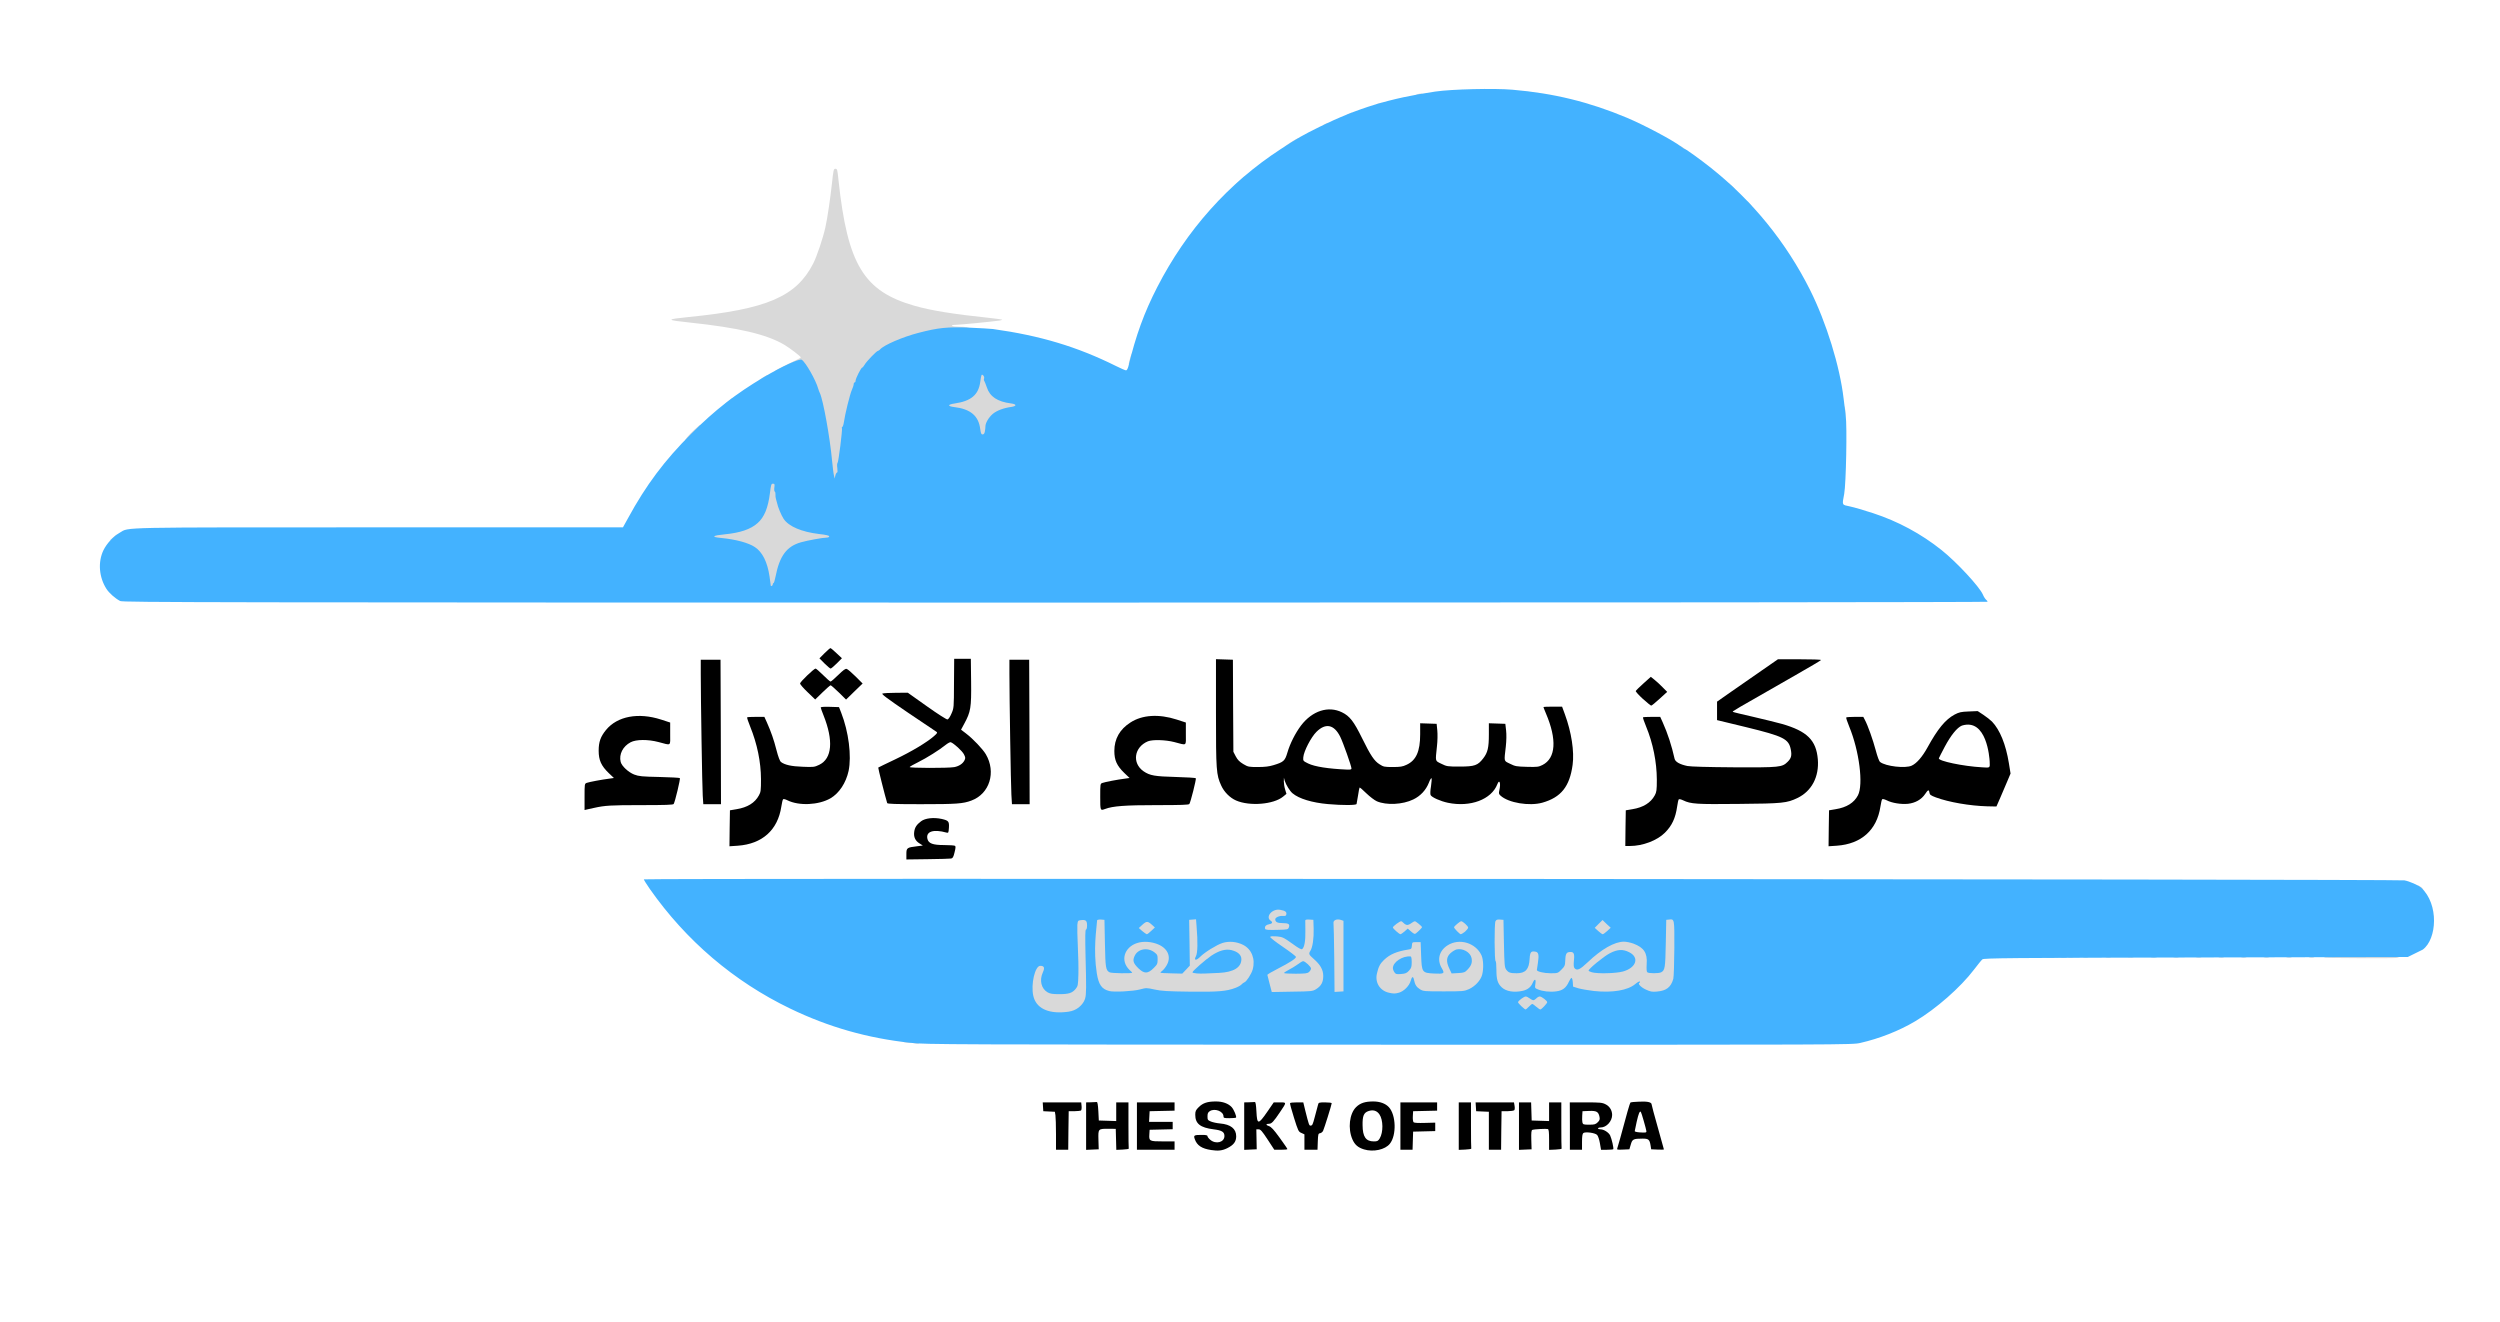 <?xml version="1.0" encoding="UTF-8" standalone="no"?>
<svg
   version="1.0"
   width="1246px"
   height="659px"
   viewBox="0 0 1246 659"
   preserveAspectRatio="xMidYMid meet"
   id="svg123"
   sodipodi:docname="ithra_logo.svg"
   inkscape:version="1.3.2 (091e20e, 2023-11-25, custom)"
   xmlns:inkscape="http://www.inkscape.org/namespaces/inkscape"
   xmlns:sodipodi="http://sodipodi.sourceforge.net/DTD/sodipodi-0.dtd"
   xmlns="http://www.w3.org/2000/svg"
   xmlns:svg="http://www.w3.org/2000/svg">
  <defs
     id="defs123" />
  <sodipodi:namedview
     id="namedview123"
     pagecolor="#ffffff"
     bordercolor="#000000"
     borderopacity="0.25"
     inkscape:showpageshadow="2"
     inkscape:pageopacity="0.0"
     inkscape:pagecheckerboard="0"
     inkscape:deskcolor="#d1d1d1"
     inkscape:zoom="0.35241839"
     inkscape:cx="1143.5272"
     inkscape:cy="472.44981"
     inkscape:window-width="1920"
     inkscape:window-height="1009"
     inkscape:window-x="-8"
     inkscape:window-y="-8"
     inkscape:window-maximized="1"
     inkscape:current-layer="svg123" />
  <g
     id="g123"
     transform="matrix(0.938,0,0,0.926,39.019,22.998)">
    <path
       d="m 443.9,536.65 c -1.8,-0.45 -1,-1.65 1.1,-1.65 1.65,0 2,0.15 2,1 0,1 -1,1.2 -3.1,0.65 z"
       id="path14"
       style="fill:#d9d9d9" />
    <path
       d="m 438.9,536.15 c -0.5,-0.1 -0.9,-0.55 -0.9,-0.95 0,-0.5 0.65,-0.7 2.25,-0.7 1.9,0 2.25,0.15 2.25,1 0,0.75 -0.3,1 -1.35,0.95 -0.8,-0.05 -1.8,-0.15 -2.25,-0.3 z"
       id="path15"
       style="fill:#d9d9d9" />
    <path
       d="m 516.75,521.5 c -3.45,-0.5 -7,-2.3 -8.75,-4.4 -2,-2.45 -2.65,-5.8 -2.4,-12.4 0.2,-4.5 0.45,-5.95 1.55,-8.3 l 1.3,-2.9 h 2.65 c 1.5,0 2.95,0.25 3.3,0.6 0.9,0.9 0.7,3.35 -0.45,6.2 -1.1,2.55 -1.1,2.6 -0.15,4.5 1.35,2.7 3.65,3.9 7.45,3.9 3.7,0 5.6,-0.75 7.25,-2.85 1.1,-1.35 1.25,-2.15 1.4,-5.95 0.1,-2.4 -0.05,-8.95 -0.35,-14.5 -0.3,-5.6 -0.4,-11.55 -0.25,-13.25 l 0.35,-3.05 2.85,-0.35 c 4.45,-0.5 5,-0.05 5,4.5 0,2.15 -0.2,3.75 -0.5,3.75 -0.6,0 -0.6,9.1 0,20.45 0.55,10.6 0,16.45 -1.7,19.05 -2,3 -4.95,4.45 -10.15,5 -4.85,0.55 -4.85,0.55 -8.4,0 z"
       id="path16"
       style="fill:#d9d9d9" />
    <path
       d="m 765.4,518.35 c -1.6,-1.45 -1.9,-2 -1.9,-3.75 0,-1.6 0.3,-2.25 1.3,-3.05 l 1.35,-1.05 h -2.95 c -3.9,0 -6.65,-0.8 -8.35,-2.4 -2.2,-2.1 -2.85,-4.2 -2.85,-9.4 0,-2.8 -0.2,-4.7 -0.5,-4.7 -0.8,0 -0.65,-23.6 0.15,-24.7 0.5,-0.7 1.25,-0.8 3.85,-0.7 l 3.25,0.15 0.25,12.75 c 0.25,11.75 0.35,12.85 1.25,14.1 1.95,2.65 6.15,2.35 8.15,-0.6 0.85,-1.3 1.1,-2.35 1.1,-5.1 0,-3.3 0.05,-3.45 1.4,-3.95 1.6,-0.65 5.6,-0.2 6.25,0.7 0.2,0.3 0.3,2.65 0.15,5.2 l -0.25,4.55 1.55,0.55 c 0.85,0.3 2.55,0.55 3.75,0.55 1.75,0 2.5,-0.3 4,-1.7 1.65,-1.5 1.85,-1.95 2.2,-5.25 0.2,-1.95 0.55,-3.75 0.7,-4.05 0.15,-0.25 1.6,-0.5 3.2,-0.5 3.85,0 4.25,0.5 3.95,5 -0.15,1.95 -0.1,3.65 0.1,3.75 0.2,0.15 2.15,-1.45 4.3,-3.5 4.75,-4.5 10.15,-8.3 13.95,-9.7 3.75,-1.4 9.25,-1.4 12.95,-0.05 5.6,2.1 6.95,4.15 7.3,11 0.25,4.5 0.3,4.75 1.45,4.9 1.9,0.3 3.5,-0.35 4.4,-1.75 0.8,-1.2 0.95,-3.05 1.15,-14.15 l 0.25,-12.75 3,-0.15 c 4.95,-0.25 4.65,-1.45 4.3,18.15 -0.3,16.95 -0.3,17 -1.55,19.2 -1.8,3.25 -3.8,4.2 -9.1,4.45 -4.65,0.25 -6.75,-0.3 -10,-2.5 -0.8,-0.55 -1.45,-0.7 -1.65,-0.4 -0.15,0.25 -1.8,0.95 -3.65,1.5 -6.5,2.05 -20.9,1.8 -28.25,-0.5 -3.05,-0.95 -3.1,-0.95 -4.15,0.05 -1.4,1.3 -4.05,1.9 -8.15,1.95 h -3.2 l 1.05,1.15 c 2.75,2.95 0.05,8.35 -4.2,8.35 -1.4,0 -2.3,-0.3 -2.95,-1 l -0.9,-1 -1.1,1 c -1.65,1.55 -4.15,1.3 -6.35,-0.65 z m 9.3,-8.15 c 0.75,-0.3 0.7,-0.45 -0.6,-1 -1.2,-0.5 -1.85,-0.5 -2.8,-0.05 l -1.2,0.6 1.3,0.55 c 0.75,0.35 1.6,0.5 1.85,0.4 0.3,-0.1 0.9,-0.35 1.45,-0.5 z m 44.55,-13.65 c 2.7,-0.75 3.8,-1.35 4.85,-2.65 0.75,-0.9 1.4,-1.9 1.4,-2.25 0,-0.85 -2.4,-2.55 -4.55,-3.25 -1.75,-0.5 -2.2,-0.4 -5.15,1.05 -4,1.95 -10.1,7.05 -9.2,7.65 1.25,0.75 9.1,0.4 12.65,-0.55 z"
       id="path17"
       style="fill:#d9d9d9" />
    <path
       d="m 694.8,510.95 c -4.7,-1.1 -7.2,-5.3 -6.65,-10.9 0.95,-9 6,-13.55 16.95,-15.3 1.7,-0.25 1.85,-0.4 2,-2.15 l 0.15,-1.85 h 3.75 3.75 l 0.25,7 c 0.3,8.9 0.75,9.75 4.85,9.75 2.45,0 2.7,-0.1 2.4,-0.85 -0.2,-0.5 -0.5,-2.5 -0.6,-4.5 -0.35,-4.8 0.85,-7.4 4.5,-9.75 2.3,-1.5 3,-1.65 6.85,-1.8 7,-0.3 11.65,2.05 14.05,7.15 1.1,2.35 1.3,9.85 0.4,13.5 -0.75,3 -3.75,6.3 -7.05,7.8 -2.55,1.15 -3.05,1.2 -14.9,1.2 -11.85,0 -12.3,-0.05 -14.1,-1.15 -1,-0.6 -1.9,-1.45 -2.05,-1.85 -0.2,-0.5 -0.8,-0.15 -2.2,1.25 -2.85,2.8 -7.15,3.65 -12.35,2.45 z m 10.85,-15 c 0.85,-0.9 1.35,-2 1.35,-2.95 0,-1.8 -0.1,-1.8 -3,-0.3 -2.75,1.4 -4.05,3.3 -3,4.55 0.95,1.15 2.9,0.6 4.65,-1.3 z m 30.7,-0.05 c 2.65,-2.45 2.95,-4.6 0.85,-6.5 -2.4,-2.15 -4.1,-2.05 -6.8,0.5 -1.7,1.55 -1.75,2.4 -0.3,5.4 1.1,2.25 1.2,2.3 3.05,2.05 1.1,-0.15 2.5,-0.8 3.2,-1.45 z"
       id="path18"
       style="fill:#d9d9d9" />
    <path
       d="M 546.25,510.05 C 540.2,508.45 539,504 539,483.2 c 0,-9.75 0.15,-13.25 0.65,-13.9 0.5,-0.7 1.25,-0.8 3.85,-0.7 l 3.25,0.15 0.25,12.75 c 0.25,13.2 0.45,14.4 2.5,15.5 0.85,0.45 6,0.75 6,0.3 0,-0.1 -0.35,-1 -0.75,-1.95 -0.85,-2.05 -1,-7.15 -0.25,-7.6 0.3,-0.15 0.5,-0.75 0.5,-1.25 0,-1.55 3.2,-4.3 6,-5.25 3.85,-1.3 10.8,-0.9 14.55,0.85 3.95,1.8 5.15,3.65 5.4,8.25 0.15,3 0,3.95 -0.9,5.4 l -1,1.75 h 3.15 c 3.1,0 3.25,-0.05 5.05,-2.1 l 1.9,-2.05 -0.2,-12.3 -0.2,-12.3 3.4,-0.15 c 2.45,-0.1 3.35,0 3.35,0.5 0.15,4 1,17.05 1.15,17.25 0.15,0.1 1.8,-0.8 3.7,-2.05 4.95,-3.2 7.7,-3.95 13.05,-3.7 5.9,0.3 8.95,1.8 11.1,5.55 1.3,2.3 1.5,3.05 1.5,6.6 0,2.2 -0.25,4.8 -0.5,5.75 -0.65,2.35 -3.25,6.45 -4.35,6.85 -0.5,0.2 -1.25,0.75 -1.65,1.25 -1.05,1.25 -5.15,2.7 -9.5,3.4 -5.65,0.9 -35.2,0.4 -39.25,-0.65 -2.7,-0.75 -3.25,-0.75 -5.5,-0.05 -2.8,0.85 -16.5,1.45 -19,0.75 z m 65.5,-14.1 c 2.15,-0.9 3.2,-1.65 3.95,-2.9 l 1,-1.7 -1.6,-1.4 c -2.1,-1.9 -4.55,-2.3 -7.4,-1.2 -2.3,0.9 -9.1,5.7 -10.95,7.75 l -1,1.1 6.5,-0.2 c 5.4,-0.2 7,-0.45 9.5,-1.45 z m -41.3,-1.7 c 0.85,-1 1.55,-2.2 1.55,-2.75 0,-0.95 -2.4,-3.05 -4.15,-3.65 -1.7,-0.65 -5.35,2.1 -5.35,4 0,0.4 1,1.7 2.25,2.95 2.55,2.55 3,2.5 5.7,-0.55 z"
       id="path19"
       style="fill:#d9d9d9" />
    <path
       d="m 631.3,505.4 c -0.8,-2.85 -1.3,-5.7 -1.2,-6.35 0.1,-0.9 1.35,-1.75 5.7,-3.95 3,-1.6 6.15,-3.3 6.95,-3.9 l 1.4,-1.05 -6.35,-4.4 -6.4,-4.4 0.2,-1.9 c 0.15,-1.7 0.05,-1.9 -1.1,-2.05 -1.15,-0.15 -1.25,-0.4 -1.4,-2.75 -0.15,-2.2 0,-2.65 0.85,-3.15 0.8,-0.4 1.05,-1.05 1.05,-2.75 0,-3.05 0.35,-3.65 2.65,-4.85 1.65,-0.85 2.6,-0.95 4.95,-0.7 4.5,0.45 5,0.85 4.8,3.95 l -0.15,2.6 -2.5,0.3 -2.5,0.3 2.6,0.05 c 3.8,0.15 4.15,0.35 4.15,2.95 0,3.95 -0.35,4.2 -5.65,3.95 -4.55,-0.25 -4.55,-0.25 -1.15,0.25 2.95,0.4 3.9,0.8 7.2,3.2 2.65,1.9 3.95,2.6 4.35,2.2 0.3,-0.3 0.5,-3.2 0.55,-6.85 0,-3.5 0.1,-6.65 0.1,-7 0.1,-0.45 1.05,-0.6 3.75,-0.5 l 3.6,0.15 0.15,6.6 c 0.1,4.45 -0.1,7.65 -0.6,9.75 l -0.7,3.15 2.4,2.5 c 3.45,3.7 4,5 4,9.85 0,4.85 -0.8,6.55 -3.8,8.45 -1.9,1.15 -2.3,1.2 -14.25,1.35 l -12.3,0.2 z m 21,-8.5 c 0.15,-0.25 -0.1,-0.9 -0.55,-1.4 -0.85,-0.95 -0.9,-0.95 -2.6,0.35 -1.45,1.15 -1.6,1.4 -0.9,1.65 1.15,0.4 3.7,0 4.05,-0.6 z"
       id="path20"
       style="fill:#d9d9d9" />
    <path
       d="m 665.8,492.65 c -0.1,-9.85 -0.35,-19 -0.55,-20.35 -0.45,-3.1 0.3,-3.8 4.25,-3.8 4.85,0 4.55,-1.6 4.4,21.5 l -0.15,20.25 -3.85,0.15 -3.9,0.15 z"
       id="path21"
       style="fill:#d9d9d9" />
    <path
       d="m 1034,489.95 c 0,-0.85 0.4,-0.95 3.25,-0.95 2.55,0 3.25,0.15 3.25,0.75 0,0.4 -0.3,0.75 -0.6,0.8 -0.35,0 -1.85,0.1 -3.25,0.15 -2.3,0.15 -2.65,0.05 -2.65,-0.75 z"
       id="path22"
       style="fill:#d9d9d9" />
    <path
       d="m 1041.9,490.6 c -1.7,-0.35 -1,-1.6 0.85,-1.6 1.15,0 1.75,0.25 1.75,0.7 0,0.75 -1.25,1.2 -2.6,0.9 z"
       id="path23"
       style="fill:#d9d9d9" />
    <path
       d="m 1045.85,490.6 c -0.45,-0.1 -0.85,-0.5 -0.85,-0.9 0,-0.55 0.85,-0.7 3.75,-0.7 3,0 3.75,0.15 3.75,0.75 0,0.4 -0.3,0.75 -0.6,0.8 -2.45,0.15 -5.35,0.15 -6.05,0.05 z"
       id="path24"
       style="fill:#d9d9d9" />
    <path
       d="m 1053.9,490.6 c -1.7,-0.35 -1,-1.6 0.85,-1.6 1.15,0 1.75,0.25 1.75,0.7 0,0.75 -1.25,1.2 -2.6,0.9 z"
       id="path25"
       style="fill:#d9d9d9" />
    <path
       d="m 1057.9,490.6 c -1.7,-0.35 -1,-1.6 0.85,-1.6 1.15,0 1.75,0.25 1.75,0.7 0,0.75 -1.25,1.2 -2.6,0.9 z"
       id="path26"
       style="fill:#d9d9d9" />
    <path
       d="m 1065.9,490.6 c -1.7,-0.35 -1,-1.6 0.85,-1.6 1.15,0 1.75,0.25 1.75,0.7 0,0.75 -1.25,1.2 -2.6,0.9 z"
       id="path27"
       style="fill:#d9d9d9" />
    <path
       d="m 1077.9,490.6 c -1.7,-0.35 -1,-1.6 0.85,-1.6 1.15,0 1.75,0.25 1.75,0.7 0,0.75 -1.25,1.2 -2.6,0.9 z"
       id="path28"
       style="fill:#d9d9d9" />
    <path
       d="m 1089.9,490.6 c -1.7,-0.35 -1,-1.6 0.85,-1.6 1.15,0 1.75,0.25 1.75,0.7 0,0.75 -1.25,1.2 -2.6,0.9 z"
       id="path29"
       style="fill:#d9d9d9" />
    <path
       d="m 1101.9,490.6 c -1.7,-0.35 -1,-1.6 0.85,-1.6 1.15,0 1.75,0.25 1.75,0.7 0,0.75 -1.25,1.2 -2.6,0.9 z"
       id="path30"
       style="fill:#d9d9d9" />
    <path
       d="m 1113.9,490.6 c -1.7,-0.35 -1,-1.6 0.85,-1.6 1.15,0 1.75,0.25 1.75,0.7 0,0.75 -1.25,1.2 -2.6,0.9 z"
       id="path31"
       style="fill:#d9d9d9" />
    <path
       d="m 1125.9,490.6 c -1.7,-0.35 -1,-1.6 0.85,-1.6 1.15,0 1.75,0.25 1.75,0.7 0,0.75 -1.25,1.2 -2.6,0.9 z"
       id="path32"
       style="fill:#d9d9d9" />
    <path
       d="m 1137.9,490.6 c -1.7,-0.35 -1,-1.6 0.85,-1.6 1.15,0 1.75,0.25 1.75,0.7 0,0.75 -1.25,1.2 -2.6,0.9 z"
       id="path33"
       style="fill:#d9d9d9" />
    <path
       d="m 1149.9,490.6 c -1.7,-0.35 -1,-1.6 0.85,-1.6 1.15,0 1.75,0.25 1.75,0.7 0,0.75 -1.25,1.2 -2.6,0.9 z"
       id="path34"
       style="fill:#d9d9d9" />
    <path
       d="m 1161.9,490.6 c -1.7,-0.35 -1,-1.6 0.85,-1.6 1.15,0 1.75,0.25 1.75,0.7 0,0.75 -1.25,1.2 -2.6,0.9 z"
       id="path35"
       style="fill:#d9d9d9" />
    <path
       d="m 1173.9,490.6 c -1.7,-0.35 -1,-1.6 0.85,-1.6 1.15,0 1.75,0.25 1.75,0.7 0,0.75 -1.25,1.2 -2.6,0.9 z"
       id="path36"
       style="fill:#d9d9d9" />
    <path
       d="m 1185.9,490.6 c -1.7,-0.35 -1,-1.6 0.85,-1.6 1.15,0 1.75,0.25 1.75,0.7 0,0.75 -1.25,1.2 -2.6,0.9 z"
       id="path37"
       style="fill:#d9d9d9" />
    <path
       d="m 1193.85,490.6 c -0.45,-0.1 -0.85,-0.5 -0.85,-0.9 0,-0.6 3.05,-0.7 20.25,-0.7 17.15,0 20.25,0.1 20.25,0.7 0,0.4 -0.7,0.85 -1.5,1.05 -1.45,0.3 -36.35,0.15 -38.15,-0.15 z"
       id="path38"
       style="fill:#d9d9d9" />
    <path
       d="m 563.9,477.8 c -2.6,-2.3 -2.6,-4.05 0.1,-6.5 2.1,-1.9 4.1,-2.3 6.1,-1.25 3.95,2.1 4.5,4.75 1.55,7.65 -2.55,2.45 -5.05,2.5 -7.75,0.1 z"
       id="path39"
       style="fill:#d9d9d9" />
    <path
       d="m 698.85,477.95 c -1.6,-1.3 -1.85,-1.8 -1.85,-3.6 0,-1.85 0.25,-2.25 1.95,-3.45 2.2,-1.6 5.5,-1.9 6.55,-0.65 0.55,0.65 0.75,0.65 1.65,0 3.1,-2.15 8.35,0.4 8.35,4 0,3.7 -5.5,6.75 -8.05,4.45 -0.8,-0.75 -1,-0.75 -2.05,0 -1.85,1.3 -4.4,1 -6.55,-0.75 z"
       id="path40"
       style="fill:#d9d9d9" />
    <path
       d="m 731.1,477.85 c -1.25,-1.3 -1.6,-2.1 -1.6,-3.6 0,-1.7 0.3,-2.2 1.7,-3.35 2.3,-1.85 4.85,-1.85 7.15,-0.1 1.45,1.1 1.65,1.5 1.65,3.6 0,2.1 -0.2,2.5 -1.7,3.75 -2.55,1.95 -5.1,1.85 -7.2,-0.3 z"
       id="path41"
       style="fill:#d9d9d9" />
    <path
       d="m 806.25,477.95 c -2.5,-2.2 -2.45,-4.55 0.15,-7.1 2.55,-2.5 4.4,-2.5 7.1,-0.05 1.65,1.5 2,2.15 2,3.7 0,2.6 -2.65,5 -5.5,5 -1.5,0 -2.4,-0.4 -3.75,-1.55 z"
       id="path42"
       style="fill:#d9d9d9" />
    <path
       d="m 1243.35,454.65 c -0.2,-0.15 -0.35,-0.95 -0.35,-1.7 v -1.4 l 1.5,0.85 c 1.8,1.05 2,2.6 0.35,2.6 -0.65,0 -1.35,-0.15 -1.5,-0.35 z"
       id="path43"
       style="fill:#d9d9d9" />
    <path
       d="m 366.45,291.9 c 0,-0.1 -0.3,-2.3 -0.65,-4.9 -1.1,-7.75 -3.75,-13.15 -7.75,-15.85 -3.45,-2.35 -10.1,-4.15 -18,-4.95 l -3.55,-0.35 v -1.9 c 0,-2.2 0,-2.15 5.5,-2.7 8.2,-0.8 13.85,-2.75 17.45,-6.05 3.55,-3.15 5.55,-8.15 6.55,-16.1 l 0.6,-5.1 h 2.45 2.45 v 1.9 c 0.05,5.25 2.35,13.35 4.8,17.05 2.75,4.1 9.5,7 18.9,8.15 l 5.3,0.6 v 2.15 c 0,1.9 -0.15,2.15 -1.15,2.15 -2.05,0 -10.5,1.55 -13.9,2.55 -7.6,2.2 -11.35,7.35 -13.5,18.6 -0.35,1.85 -0.8,3.35 -1.05,3.35 -0.2,0 -0.4,0.35 -0.4,0.75 0,0.55 -0.55,0.75 -2,0.75 -1.1,0 -2,-0.05 -2.05,-0.1 z"
       id="path72"
       style="fill:#d9d9d9" />
    <path
       d="m 18.75,264.2 c 1.9,-1.7 2,-1.7 2.15,-0.7 0.3,1.9 -0.25,2.5 -2.25,2.5 l -1.9,-0.05 z"
       id="path73"
       style="fill:#d9d9d9" />
    <path
       d="m 399.8,231.9 c -0.15,-1.2 -0.5,-4.6 -0.8,-7.65 -1.1,-11.95 -4.75,-32.25 -6.45,-36 -0.3,-0.55 -0.65,-1.55 -0.85,-2.25 -0.15,-0.7 -0.85,-2.45 -1.5,-3.9 -0.65,-1.45 -1.2,-2.75 -1.2,-2.85 0,-0.4 -4.05,-6.95 -4.85,-7.85 -0.7,-0.75 -1,-0.7 -4.3,0.9 -1.95,0.95 -4.2,1.7 -4.95,1.7 -0.9,0 -1.4,0.25 -1.4,0.75 0,0.5 -0.55,0.75 -1.75,0.75 -0.95,0 -1.75,-0.2 -1.75,-0.5 0,-0.25 3.15,-2 7,-3.85 3.85,-1.85 7,-3.45 6.95,-3.6 -0.05,-0.55 -6,-5.15 -8.85,-6.85 -9.5,-5.65 -24.35,-9.15 -50.35,-11.95 -12.65,-1.35 -12.7,-1.7 -0.5,-2.95 41.7,-4.2 57.25,-11 66.25,-28.8 1.95,-3.9 5.15,-13.5 6.45,-19.4 1.05,-4.7 2.65,-15.65 3.55,-24.1 0.7,-6.8 0.9,-7.5 1.75,-7.5 1,0 1.1,0.25 1.7,6.25 4.8,45.3 13.4,59.7 40.4,67.5 8.75,2.55 20.75,4.5 39.6,6.5 3.7,0.4 6.8,0.85 6.95,0.95 0.1,0.15 -0.55,0.35 -1.45,0.5 -3.65,0.55 -21.3,2.3 -23.35,2.3 -1.3,0 -2.05,0.2 -1.85,0.5 0.15,0.3 1.8,0.5 3.65,0.5 4.05,0 5.6,0.4 5.6,1.3 0,0.6 -1.15,0.7 -6.1,0.65 -6.5,-0.05 -10.85,0.6 -19.6,2.9 -8.2,2.15 -18.4,6.6 -20.3,8.9 -0.35,0.4 -0.85,0.75 -1.1,0.75 -0.7,0 -6.3,5.9 -7.15,7.55 -0.45,0.8 -1,1.45 -1.2,1.45 -0.6,0 -3.55,5.9 -3.55,7.1 0,0.5 -0.2,0.9 -0.5,0.9 -0.25,0 -0.5,0.4 -0.5,0.95 0,0.5 -0.45,1.9 -0.95,3.1 -1.05,2.35 -2.95,9.95 -4.25,16.95 -0.95,5.2 -3.3,23.5 -3.3,25.8 0,0.95 -0.2,1.7 -0.45,1.7 -0.25,0 -0.55,0.7 -0.7,1.5 -0.3,1.3 -0.55,1.5 -2.05,1.5 -1.6,0 -1.7,-0.1 -2,-2.1 z"
       id="path74"
       style="fill:#d9d9d9" />
    <path
       d="m 323.45,210.55 c 0.6,-0.8 2.35,-2.65 3.9,-4.1 l 2.9,-2.6 0.15,1.4 c 0.25,1.95 -4.4,6.75 -6.55,6.75 h -1.4 z"
       id="path75"
       style="fill:#d9d9d9" />
    <path
       d="m 477.75,207.65 c -0.85,-7.15 -5.15,-10.85 -13.9,-11.9 l -2.9,-0.35 0.15,-2.1 0.15,-2.05 2.75,-0.4 c 8.9,-1.3 12.8,-4.6 13.75,-11.6 0.55,-4 0.65,-4.25 2.3,-4.25 1.75,0 2.95,1 2.95,2.45 0,0.55 0.5,2.5 1.05,4.3 1.8,5.45 5.6,8.05 13,9.05 l 2.45,0.35 v 2.1 2.1 l -2.35,0.35 c -4,0.55 -7.6,1.95 -9.7,3.7 -2.2,1.9 -3.95,4.9 -3.95,6.75 0,0.7 -0.15,1.95 -0.3,2.8 -0.3,1.45 -0.45,1.55 -2.7,1.55 h -2.4 z"
       id="path76"
       style="fill:#d9d9d9" />
    <path
       d="m 937,196.25 c 0,-2 0.2,-2.75 0.7,-2.75 0.8,0 1.3,1.5 1.3,3.9 0,1.25 -0.2,1.6 -1,1.6 -0.9,0 -1,-0.35 -1,-2.75 z"
       id="path77"
       style="fill:#d9d9d9" />
    <path
       d="m 345.75,190.7 c 1.9,-1.7 2,-1.7 2.15,-0.7 0.3,1.9 -0.25,2.5 -2.25,2.5 l -1.9,-0.05 z"
       id="path78"
       style="fill:#d9d9d9" />
    <path
       d="m 361.5,180.15 c 0,-0.4 4.1,-3.15 4.7,-3.15 0.15,0 0.3,0.55 0.3,1.25 0,0.8 -0.3,1.25 -0.75,1.25 -0.4,0 -0.75,0.25 -0.75,0.5 0,0.3 -0.8,0.5 -1.75,0.5 -0.95,0 -1.75,-0.15 -1.75,-0.35 z"
       id="path79"
       style="fill:#d9d9d9" />
    <path
       d="m 558.85,168 c 1.25,-4.8 2.85,-3.55 1.85,1.45 -0.25,1.2 -0.6,1.55 -1.45,1.55 h -1.15 z"
       id="path80"
       style="fill:#d9d9d9" />
    <path
       d="m 886.5,85 c 0,-2.05 0.4,-1.95 2.45,0.65 0.6,0.75 0.55,0.85 -0.9,0.85 -1.4,0 -1.55,-0.15 -1.55,-1.5 z"
       id="path81"
       style="fill:#d9d9d9" />
    <path
       d="m 876.7,76.3 c -0.15,-0.4 -0.2,-1.2 -0.1,-1.8 0.15,-1.05 0.2,-1.05 1.8,0.4 0.85,0.8 1.6,1.6 1.6,1.75 0,0.7 -3.05,0.35 -3.3,-0.35 z"
       id="path82"
       style="fill:#d9d9d9" />
    <path
       d="m 617.25,72.15 2.5,-2.3 0.15,1.35 c 0.25,1.95 -1.15,3.3 -3.35,3.3 l -1.8,-0.05 z"
       id="path83"
       style="fill:#d9d9d9" />
    <path
       d="M 851.35,56.65 C 851.15,56.5 851,55.7 851,54.9 v -1.4 l 2,1.3 c 1.1,0.75 2,1.55 2,1.75 0,0.5 -3.15,0.6 -3.65,0.1 z"
       id="path84"
       style="fill:#d9d9d9" />
    <path
       d="m 641,54.15 c 0,-0.4 6.6,-4.65 7.2,-4.65 0.15,0 0.3,0.55 0.3,1.25 0,1.3 -1.25,2.25 -2.95,2.25 -0.6,0 -1.05,0.35 -1.05,0.75 0,0.5 -0.55,0.75 -1.75,0.75 -0.95,0 -1.75,-0.15 -1.75,-0.35 z"
       id="path85"
       style="fill:#d9d9d9" />
    <path
       d="m 661.1,42.9 c 0.15,-0.35 0.95,-0.9 1.8,-1.25 1.55,-0.65 1.6,-0.6 1.6,0.6 0,1.1 -0.2,1.25 -1.8,1.25 -1.15,0 -1.7,-0.2 -1.6,-0.6 z"
       id="path86"
       style="fill:#d9d9d9" />
    <path
       d="m 673.6,37.4 c 0.15,-0.35 0.95,-0.9 1.8,-1.25 1.55,-0.65 1.6,-0.6 1.6,0.6 0,1.1 -0.2,1.25 -1.8,1.25 -1.15,0 -1.7,-0.2 -1.6,-0.6 z"
       id="path87"
       style="fill:#d9d9d9" />
    <path
       d="m 689.5,31.8 c 0,-0.65 1.4,-1.3 2.9,-1.3 0.3,0 0.6,0.45 0.6,1 0,0.8 -0.35,1 -1.75,1 -1.15,0 -1.75,-0.25 -1.75,-0.7 z"
       id="path88"
       style="fill:#d9d9d9" />
    <path
       d="m 710.5,26.8 c 0,-0.35 0.5,-0.8 1.15,-1 2.05,-0.55 2.85,-0.35 2.85,0.7 0,0.85 -0.35,1 -2,1 -1.35,0 -2,-0.2 -2,-0.7 z"
       id="path89"
       style="fill:#d9d9d9" />
    <g
       fill="#43b2ff"
       id="g97">
      <path
         d="m 442.25,536.45 c -22.9,-2.5 -43.55,-8.45 -64,-18.45 -29.9,-14.6 -55.3,-36.55 -74.55,-64.35 -1.75,-2.55 -3.2,-4.9 -3.2,-5.2 0,-0.65 932.1,-0.1 935.5,0.55 2.65,0.5 7.3,2.55 8.9,3.95 9.488,8.91 8.366,27.623 0.85,33.3 l -4,2 -4,2 -112.55,0.25 c -99.05,0.2 -112.65,0.35 -113.45,1 -0.5,0.4 -2.5,2.9 -4.45,5.5 -7.15,9.55 -20.15,21.15 -31.3,27.85 -8.45,5.1 -18.95,9.3 -29.15,11.65 -4.4,1 -5.05,1 -250.25,0.95 -236.35,-0.05 -246.2,-0.1 -254.35,-1 z m 88,-18.15 c 2.4,-1.45 4.1,-3.5 4.75,-5.8 0.6,-2.1 0.65,-6.05 0.2,-22.6 -0.25,-10.7 -0.2,-14.4 0.25,-14.4 0.3,0 0.55,-0.9 0.55,-2.25 0,-2.55 -0.65,-3.15 -3.2,-2.85 -1.65,0.2 -1.7,0.3 -1.95,2.5 -0.1,1.3 0,6.45 0.25,11.5 0.25,5 0.4,11.9 0.3,15.25 -0.15,5.65 -0.25,6.25 -1.4,7.7 -1.85,2.3 -3.65,2.9 -8.75,2.9 -3.6,0 -4.85,-0.2 -6.25,-1 -3.35,-2 -4.4,-6.45 -2.5,-10.7 1.15,-2.5 0.75,-3.55 -1.35,-3.55 -2.8,0 -5.1,9.95 -3.7,16.2 1.45,6.45 7.55,9.6 16.95,8.7 2.55,-0.2 4.3,-0.7 5.85,-1.6 z m 240.5,-1.3 c 0.8,-0.8 1.6,-1.5 1.85,-1.5 0.2,0 1.15,0.7 2.05,1.5 0.95,0.85 1.95,1.5 2.2,1.5 0.6,0 3.65,-3.3 3.65,-3.9 0,-0.8 -2.95,-3.1 -3.95,-3.1 -0.5,0 -1.3,0.45 -1.8,1 -0.5,0.55 -1.25,1 -1.6,1 -0.4,0 -1.3,-0.45 -2,-1 -0.7,-0.55 -1.65,-1 -2.05,-1 -0.95,0 -4.1,2.35 -4.1,3.1 0,0.55 3.45,3.9 4.05,3.9 0.15,0 0.9,-0.65 1.7,-1.5 z m -69,-7.55 c 2.6,-0.75 5.5,-3.7 6.2,-6.35 0.7,-2.5 1.35,-2.7 1.8,-0.45 0.5,2.55 1.3,3.8 3.2,5 1.7,1.05 2.3,1.1 12.55,1.1 10.25,0 10.85,-0.05 13.4,-1.2 3.3,-1.5 6.3,-4.8 7.05,-7.8 0.85,-3.4 0.65,-8.2 -0.4,-10.5 -3.15,-6.7 -11.8,-9.25 -17.95,-5.3 -4.55,2.9 -5.8,7.85 -3.05,12.45 1.6,2.75 1.2,3 -4.15,2.75 -6.45,-0.35 -6.55,-0.55 -6.9,-9.9 l -0.25,-7 H 711 c -2.25,0 -2.25,0 -2.4,1.85 -0.15,1.75 -0.3,1.9 -2,2.15 -6.1,1 -9.7,2.55 -12.8,5.55 -2.1,2 -3,3.8 -3.8,7.45 -1.05,4.75 1.6,9.1 6.3,10.2 2.7,0.6 3.15,0.6 5.45,0 z m -137.6,-1.75 c 3.3,-0.9 3.5,-0.9 7.75,0.05 3.6,0.8 6.85,1 18.6,1.15 15,0.2 19.6,-0.2 24.25,-2 1.35,-0.5 2.85,-1.35 3.25,-1.8 0.4,-0.5 1.15,-1.05 1.65,-1.25 1.1,-0.4 3.7,-4.5 4.35,-6.85 1.55,-5.6 -0.5,-10.95 -5.1,-13.3 -3.45,-1.75 -7.5,-2.1 -10.95,-1 -3.15,1.05 -9.55,5.05 -11.9,7.5 -2.1,2.15 -3.45,1.95 -2.2,-0.35 0.9,-1.7 1.05,-7.55 0.35,-16 l -0.3,-3.9 -1.85,0.15 -1.8,0.15 0.2,12.35 0.15,12.3 -2,2.15 -2,2.15 -5.65,-0.15 c -3.15,-0.05 -5.8,-0.2 -5.9,-0.35 -0.15,-0.1 0.25,-0.55 0.85,-1 0.6,-0.4 1.7,-1.75 2.4,-3 2.5,-4.3 0.8,-8.8 -4.2,-11.1 -3.65,-1.65 -8.15,-2 -11.55,-0.85 -6.722,2.241 -9.189,9.508 -3.85,14.6 0.7,0.6 1.3,1.2 1.3,1.35 0,0.5 -11,0.35 -12,-0.2 -2.05,-1.1 -2.25,-2.3 -2.5,-15.5 l -0.25,-12.75 -1.7,-0.15 c -0.9,-0.1 -1.9,0.05 -2.2,0.35 -0.296,4.762 -2.18,15.538 -0.15,28.7 1,6.05 2.6,8.35 6.55,9.4 2.5,0.7 12.7,0.15 16.4,-0.85 z m 93.55,-0.15 c 2.7,-1.7 3.8,-3.7 3.8,-7.1 0,-3.3 -1.55,-6.1 -5.15,-9.25 -2.55,-2.25 -2.7,-2.65 -1.65,-4.35 1.15,-1.8 1.85,-6.75 1.7,-11.85 l -0.15,-4.75 -2.1,-0.15 c -1.5,-0.1 -2.15,0.05 -2.2,0.5 0,0.35 0,2.95 0.05,5.7 0.1,5.2 -0.5,8.7 -1.65,9.65 -0.5,0.4 -1.8,-0.3 -5.45,-3 -4.5,-3.25 -5.05,-3.5 -8.05,-3.8 -2.05,-0.15 -3.35,-0.1 -3.55,0.25 -0.2,0.3 2.65,2.55 6.7,5.35 3.85,2.65 7,5.1 7,5.45 0,0.9 -3.2,3 -9.75,6.4 -3,1.55 -5.5,3.05 -5.45,3.25 0.05,0.2 0.55,2.4 1.2,4.8 l 1.15,4.45 10.8,-0.2 c 10.4,-0.15 10.9,-0.2 12.75,-1.35 z m 14.55,-17.8 v -19 l -1.35,-0.45 c -2.15,-0.75 -4.2,0.15 -3.95,1.7 0.1,0.7 0.3,9.3 0.4,19.15 l 0.15,17.9 2.4,-0.15 2.35,-0.15 z m 95.25,18.7 c 2.6,-0.6 4.35,-2 5.3,-4.3 1.05,-2.45 1.85,-2.1 1.4,0.6 -0.3,2.2 -0.3,2.25 1.4,2.95 2.45,1.05 6.4,1.5 9.65,1.05 3.35,-0.4 5.3,-1.9 6.7,-5.05 0.55,-1.2 1.2,-2.2 1.5,-2.2 0.25,0 0.55,1.05 0.65,2.35 l 0.15,2.35 2.85,0.9 c 1.6,0.45 5.3,1.1 8.25,1.45 9.85,1.05 18,-0.35 22,-3.8 1.15,-0.95 2.2,-1.55 2.35,-1.3 0.2,0.25 0.1,0.55 -0.15,0.65 -1.15,0.4 0.6,2.35 3.3,3.65 2.45,1.15 3.35,1.35 5.9,1.1 5.05,-0.4 7.5,-2.35 8.75,-6.85 0.25,-0.95 0.5,-8.35 0.55,-16.45 0.05,-16.15 0.1,-15.8 -2.95,-15.45 l -1.35,0.15 -0.25,12.75 c -0.25,13.2 -0.45,14.4 -2.5,15.5 -1.25,0.65 -6.65,0.65 -7.35,-0.05 -0.35,-0.35 -0.45,-1.9 -0.3,-4.4 0.45,-6 -1.45,-8.9 -7.15,-11.05 -1.5,-0.55 -3.75,-1 -4.95,-1 -4.95,0 -11.95,4.05 -19.15,11 -4.25,4.1 -5.8,4.8 -7.1,3.25 -0.45,-0.55 -0.55,-1.75 -0.3,-4.15 0.4,-3.9 -0.1,-4.8 -2.5,-4.5 -1.6,0.15 -2.05,1.25 -2.15,5.1 -0.05,2.1 -0.3,2.65 -2,4.35 -1.9,1.95 -2,1.95 -5.75,1.95 -3.45,0 -7.3,-0.9 -7.3,-1.75 0,-0.15 0.25,-1.9 0.55,-3.8 0.65,-4.25 0.35,-5.75 -1.2,-6.05 -2.45,-0.5 -3,0.15 -3.2,3.85 -0.3,5.65 -2.15,7.75 -6.9,7.75 -3.4,0 -4.35,-0.35 -5.5,-1.9 -0.9,-1.25 -1,-2.35 -1.25,-14.1 l -0.25,-12.75 -1.85,-0.15 c -1.45,-0.1 -1.95,0.05 -2.4,0.9 -0.65,1.25 -0.6,21.5 0.1,21.5 0.2,0 0.4,2.1 0.4,4.7 0,5.2 0.65,7.3 2.85,9.4 2.35,2.2 6.55,2.9 11.15,1.85 z m -197.35,-32.3 1.9,-1.8 -1.2,-1.1 c -2.55,-2.4 -3.15,-2.45 -5.35,-0.45 l -2,1.85 1.85,1.65 c 1.05,0.9 2.15,1.65 2.4,1.7 0.3,0 1.4,-0.85 2.4,-1.85 z m 134.55,0.35 1.7,-1.55 1.8,1.6 c 1.6,1.35 1.9,1.5 2.65,0.9 1.3,-1.05 3.15,-2.95 3.15,-3.25 0,-0.45 -3.25,-3.15 -3.8,-3.2 -0.3,0 -1.15,0.45 -1.85,1 -0.7,0.55 -1.7,1 -2.25,1 -0.5,0 -1.35,-0.45 -1.85,-1 -0.5,-0.55 -1.1,-1 -1.35,-1 -0.8,0 -4.4,2.7 -4.4,3.35 0,0.6 3.4,3.65 4.1,3.65 0.2,0 1.15,-0.7 2.1,-1.5 z m 32.1,0.15 c 0.9,-0.8 1.7,-1.8 1.7,-2.25 0,-0.75 -2.85,-3.4 -3.7,-3.4 -0.6,0 -3.8,2.7 -3.8,3.25 0,0.6 3.05,3.75 3.6,3.75 0.25,0 1.25,-0.6 2.2,-1.35 z m 75.6,-0.4 1.85,-1.75 -2.2,-2.05 -2.15,-2.1 -2.1,2.1 -2.05,2.1 1.85,1.7 c 1.05,0.95 2.1,1.75 2.4,1.75 0.3,0 1.35,-0.8 2.4,-1.75 z m -169.15,-2 c 0.6,-1.7 -0.2,-2.25 -3.5,-2.25 -2.65,0 -3.75,-0.6 -3.75,-2.05 0,-1 2.25,-2 4.25,-1.8 1.2,0.1 1.55,-0.1 1.65,-1 0.2,-1.2 -0.7,-1.85 -3.3,-2.3 -4.1,-0.8 -8.05,3.75 -5.05,5.85 1.3,0.9 0.95,1.6 -1.05,2 -1.55,0.3 -2.3,1.3 -1.85,2.45 0.2,0.5 1.65,0.6 6.15,0.5 5.9,-0.15 5.95,-0.15 6.45,-1.4 z"
         id="path90"
         sodipodi:nodetypes="cccscccccccccccccccsscccccsccsccccscssssssssscccccscsccccccsccccccccccccccccccccccccccccccccscccccccccsccccccccccccscscccccccccccccccccccscccccccccccccccsccsccccccsscccscccccssccccccccccccccscssssssccssssccccccccsccsscccccccc" />
      <path
         d="m 699.3,498.45 c -0.45,-0.65 -0.8,-1.65 -0.8,-2.2 0,-3.25 5.1,-6.7 9.4,-6.3 0.4,0.05 0.6,1 0.6,3.05 0,2.55 -0.2,3.2 -1.4,4.55 -1.2,1.35 -1.85,1.65 -4.2,1.85 -2.45,0.2 -2.85,0.1 -3.6,-0.95 z"
         id="path91" />
      <path
         d="m 728.5,496.5 c -1.8,-3.85 -1.6,-6.25 0.65,-8.35 1,-0.9 2.4,-1.75 3.1,-1.95 3.35,-0.85 7.45,1.5 8.05,4.6 0.45,2.4 -0.05,3.95 -2,6.1 -1.6,1.7 -1.9,1.8 -5.15,2 l -3.45,0.2 z"
         id="path92" />
      <path
         d="m 594.4,499.1 c -1.35,-0.1 -2.4,-0.35 -2.4,-0.6 0,-0.7 6.95,-6.85 10.1,-9 4.2,-2.8 7.6,-3.7 10.65,-2.95 3.4,0.85 5.25,2.6 5.25,4.85 0,4.45 -4.1,7 -11.75,7.4 -7.55,0.4 -9.5,0.45 -11.85,0.3 z"
         id="path93" />
      <path
         d="m 563.25,496.3 c -2.65,-2.65 -3.1,-4.05 -2.05,-6.45 1.65,-3.95 6.8,-5 10.55,-2.15 1.6,1.25 1.75,1.55 1.75,3.9 0,2.3 -0.2,2.7 -2.2,4.7 -3.05,3.05 -4.95,3.05 -8.05,0 z"
         id="path94" />
      <path
         d="m 640.7,498.9 c -0.15,-0.2 0.95,-0.95 2.4,-1.7 1.45,-0.75 3.65,-2.1 4.85,-3 1.2,-0.95 2.5,-1.7 2.85,-1.7 1.05,0 4.2,3 4.2,3.95 0,0.5 -0.45,1.3 -1.05,1.85 -0.85,0.8 -1.9,0.9 -7.05,0.95 -3.3,0 -6.1,-0.15 -6.2,-0.35 z"
         id="path95" />
      <path
         d="m 804.15,498.45 c -0.9,-0.25 -1.65,-0.65 -1.65,-0.9 0,-0.95 8.15,-7.7 11.25,-9.3 4.05,-2.15 6.95,-2.3 10.25,-0.6 5.65,2.8 3.85,8.4 -3.25,10.4 -3.8,1.05 -13.55,1.3 -16.6,0.4 z"
         id="path96" />
      <path
         d="m 22.25,298.65 c -2.65,-1.4 -5.85,-4.25 -7.3,-6.55 -3.95,-6.25 -4.6,-14.4 -1.6,-20.75 1.75,-3.65 5.25,-7.5 8.8,-9.55 5,-2.95 -3.15,-2.8 137.95,-2.8 h 129.3 l 2.65,-4.85 c 9.6,-17.9 19.5,-31.25 33.65,-45.55 12.6,-12.8 23.7,-21.5 38.55,-30.45 9.7,-5.8 18.9,-10.1 20.15,-9.35 2.05,1.25 7.55,11.05 8.8,15.7 0.2,0.7 0.55,1.7 0.85,2.25 1.75,3.8 5.35,23.9 6.45,36.25 0.35,3.45 0.75,7.05 1,8 l 0.4,1.75 0.35,-1.6 c 0.2,-0.9 0.6,-1.65 0.9,-1.65 0.3,0 0.35,-0.95 0.15,-2.45 -0.2,-1.35 -0.15,-2.55 0.1,-2.65 0.5,-0.2 2.75,-18.25 2.35,-18.9 -0.15,-0.3 -0.1,-0.5 0.15,-0.5 0.25,0 0.65,-1.05 0.85,-2.35 0.6,-4.45 3.25,-15.3 4.25,-17.55 0.55,-1.2 1,-2.65 1,-3.15 0,-0.55 0.25,-0.95 0.5,-0.95 0.3,0 0.5,-0.4 0.5,-0.9 0,-1.2 2.95,-7.1 3.55,-7.1 0.2,0 0.75,-0.65 1.2,-1.45 0.85,-1.65 6.45,-7.55 7.15,-7.55 0.25,0 0.75,-0.35 1.1,-0.75 1.9,-2.3 12.05,-6.75 20.3,-8.9 10.6,-2.8 15.35,-3.3 26.95,-2.85 5.8,0.25 11.5,0.6 12.75,0.75 25.1,3.55 44.7,9.5 65.35,19.9 2.55,1.3 4.95,2.35 5.35,2.35 0.45,0 0.9,-0.85 1.25,-2.1 4.05,-16.9 8.4,-29 15.35,-42.7 15.55,-30.7 37.85,-56 65.55,-74.25 9.25,-6.1 11.55,-7.45 20.65,-12 20.25,-10.1 37.45,-15.4 61.5,-19 8.8,-1.3 31.25,-1.85 41,-1 22,1.9 40.85,6.6 60.75,15.05 9.4,4 24.7,12.25 28.85,15.55 1,0.8 2,1.45 2.2,1.45 0.55,0 8.35,5.7 13.8,10.1 21.95,17.7 39.85,40 52.5,65.5 8.75,17.7 15.9,41.25 17.9,58.65 0.3,2.75 0.8,6.8 1.1,9 0.8,5.95 0.2,36.75 -0.8,42.25 -1.15,6.25 -1.35,5.8 3.1,6.75 2.1,0.45 7.6,2.05 12.2,3.6 13.3,4.4 25.55,11.1 36.4,19.85 8.05,6.5 20.15,19.7 22,24 0.45,1.15 1.25,2.35 1.7,2.75 0.45,0.35 0.8,0.85 0.8,1.1 0,0.25 -211.5,0.45 -495.35,0.45 C 67.45,299.45 23.6,299.4 22.25,298.65 Z M 369,289.75 c 0,-0.4 0.2,-0.75 0.4,-0.75 0.25,0 0.7,-1.5 1.05,-3.35 2.15,-11.25 5.9,-16.4 13.5,-18.6 3.4,-1 11.85,-2.55 13.9,-2.55 0.65,0 1.15,-0.3 1.15,-0.65 0,-0.45 -1.65,-0.85 -5.3,-1.25 -9.4,-1.15 -16.15,-4.05 -18.9,-8.15 -1.25,-1.9 -3.1,-6.4 -3.55,-8.7 -0.2,-0.8 -0.45,-1.85 -0.6,-2.25 -0.15,-0.4 -0.25,-1.35 -0.2,-2.1 0.05,-0.7 -0.1,-1.45 -0.35,-1.6 -0.3,-0.15 -0.4,-1.2 -0.25,-2.3 0.25,-1.75 0.15,-2 -0.75,-2 -0.9,0 -1.05,0.5 -1.6,5.1 -1,7.95 -3,12.95 -6.55,16.1 -3.6,3.3 -9.25,5.25 -17.45,6.05 -6.65,0.65 -7.45,1.45 -1.95,1.95 7.9,0.8 14.55,2.6 18,4.95 4,2.7 6.65,8.1 7.75,15.85 0.35,2.6 0.65,4.8 0.65,4.9 0.15,0.5 1.05,-0.05 1.05,-0.65 z m 112.7,-82.3 c 0.15,-0.85 0.3,-2.1 0.3,-2.8 0,-1.85 1.75,-4.85 3.95,-6.75 2.1,-1.75 5.7,-3.15 9.7,-3.7 3.1,-0.45 3.05,-1.5 -0.1,-1.9 -7.2,-0.95 -11.2,-3.65 -12.8,-8.65 -0.55,-1.6 -1.15,-3.15 -1.35,-3.45 -0.25,-0.3 -0.3,-0.95 -0.1,-1.35 0.15,-0.45 -0.05,-1.15 -0.45,-1.6 -0.9,-0.9 -1.05,-0.6 -1.6,3.5 -0.95,6.95 -4.85,10.3 -13.7,11.6 -3.7,0.55 -3.8,1.45 -0.2,1.9 8.75,1.05 13.05,4.75 13.9,11.9 0.3,2.25 0.55,2.85 1.25,2.85 0.6,0 1,-0.5 1.2,-1.55 z"
         id="path97" />
    </g>
    <path
       d="m 602,594.15 c -5.05,-0.75 -7.6,-2.5 -8.75,-5.85 -0.75,-2.1 -0.45,-2.3 3.8,-2.3 2.2,0 2.95,0.2 2.95,0.7 0,0.4 0.7,1.3 1.55,2 3,2.5 7.45,1.25 7.45,-2.1 0,-2.2 -1.35,-3.05 -5.75,-3.6 -7.1,-0.9 -9.75,-3.05 -9.75,-7.8 0,-2 0.25,-2.55 1.9,-4.2 2.2,-2.2 4.6,-3 9.1,-3 3.6,0 6.55,1.1 8.35,3.05 1.2,1.35 2.75,5.15 2.3,5.65 -0.2,0.15 -1.75,0.3 -3.5,0.3 -2.75,0 -3.15,-0.1 -3.15,-0.95 0,-2.75 -4.65,-4.55 -7.25,-2.85 -1,0.65 -1.25,1.25 -1.25,2.85 0,1.8 0.15,2.05 1.8,2.75 0.95,0.4 3.15,0.9 4.9,1.05 5.65,0.5 8.55,2.85 8.55,6.9 0,2.85 -1.3,4.65 -4.75,6.4 -2.6,1.3 -4.85,1.6 -8.5,1 z"
       id="path98"
       style="fill:#000000" />
    <path
       d="m 683.15,593.8 c -3.2,-1 -4.9,-2.5 -6.15,-5.4 -2.5,-5.8 -1.6,-13.8 1.95,-17.35 2.2,-2.2 4.8,-3.05 9.1,-3.05 3.55,0 6.5,1.1 8.3,3.05 3.85,4.2 4.15,15.15 0.55,19.7 -2.5,3.2 -8.75,4.6 -13.75,3.05 z m 8.35,-5.9 c 1.95,-3.25 1.9,-9.95 -0.15,-12.95 -1.35,-2 -3.3,-2.6 -5.75,-1.8 -2.55,0.85 -3.3,2.6 -3.2,7.7 0.05,6.15 1.75,8.65 5.95,8.65 1.9,0 2.3,-0.2 3.15,-1.6 z"
       id="path99"
       style="fill:#000000" />
    <path
       d="m 519.5,585.65 c 0,-4.65 -0.15,-9.25 -0.3,-10.25 l -0.3,-1.85 -3.1,-0.15 -3.05,-0.15 -0.15,-2.35 -0.15,-2.4 h 10.2 10.25 l 0.2,2.05 c 0.1,1.1 -0.05,2.15 -0.35,2.35 -0.25,0.15 -1.85,0.3 -3.5,0.35 h -3 L 526.1,583.65 526,594 h -3.25 -3.25 z"
       id="path100"
       style="fill:#000000" />
    <path
       d="M 535.5,581.25 V 568.5 l 2.5,-0.05 c 1.4,-0.05 2.8,-0.1 3.15,-0.15 0.4,-0.05 0.65,1.4 0.85,4.95 l 0.25,5 4.65,0.15 4.6,0.15 v -5.05 -5 h 3.25 3.25 v 12.25 c 0,6.75 0.05,12.4 0.15,12.65 0.05,0.2 -1.4,0.4 -3.25,0.5 l -3.35,0.15 -0.15,-5.65 -0.15,-5.65 -3.75,-0.05 c -5.65,0 -5.6,-0.05 -5.45,5.95 l 0.15,5.1 -3.35,0.15 -3.35,0.15 z"
       id="path101"
       style="fill:#000000" />
    <path
       d="M 562.5,581.25 V 568.5 h 10 10 v 2.25 2.2 l -6.6,0.15 -6.65,0.15 -0.15,2.9 -0.15,2.85 h 6.3 6.25 v 2 1.95 l -6.1,0.15 -6.15,0.15 -0.15,2.4 c -0.25,3.7 0.05,3.85 7.2,3.85 h 6.2 v 2.25 2.25 h -10 -10 z"
       id="path102"
       style="fill:#000000" />
    <path
       d="M 619.5,581.25 V 568.5 l 2.5,-0.05 c 1.4,-0.05 2.8,-0.1 3.15,-0.15 0.4,-0.05 0.65,1.45 0.85,5.2 0.35,7.05 0.95,7.1 5.7,0.15 l 3.5,-5.15 h 3.2 c 3.75,0 3.75,-0.2 0.05,5.35 -3.35,5.05 -4.4,6.15 -5.7,6.15 -1.8,0 -1.9,0.7 -0.15,1.25 1.3,0.45 2.55,1.85 5.75,6.3 2.25,3.15 4.1,5.85 4.1,6.1 0.05,0.2 -1.5,0.35 -3.45,0.35 h -3.5 l -3.55,-5.5 C 629,583.95 628.2,583 627.15,583 h -1.2 l 0.1,5.4 0.1,5.35 -3.35,0.15 -3.3,0.15 z"
       id="path103"
       style="fill:#000000" />
    <path
       d="m 651.5,589.85 v -4.15 l -1.6,-0.75 c -1.55,-0.65 -1.75,-1.1 -3.95,-8.2 -1.3,-4.1 -2.2,-7.65 -2.1,-7.85 0.1,-0.25 1.75,-0.4 3.6,-0.4 h 3.45 l 1.05,4.4 c 1.9,7.65 2.05,8.1 2.8,8.1 0.95,0 1.2,-0.55 2.25,-4.65 0.5,-2 1,-3.95 1.15,-4.35 0.15,-0.4 0.4,-1.35 0.55,-2.1 0.3,-1.35 0.4,-1.4 3.8,-1.4 1.95,0 3.5,0.2 3.5,0.45 0,0.7 -4,13.7 -4.6,14.9 -0.3,0.6 -1,1.15 -1.6,1.25 -0.95,0.15 -1.05,0.5 -1.2,4.55 L 658.45,594 H 655 651.5 Z"
       id="path104"
       style="fill:#000000" />
    <path
       d="M 702.5,581.25 V 568.5 h 9.75 9.75 v 2.25 2.2 l -6.35,0.15 -6.4,0.15 -0.15,2.7 c -0.1,1.5 0.1,2.95 0.4,3.25 0.35,0.35 2.5,0.45 6,0.35 l 5.5,-0.15 v 2.3 2.25 l -5.85,0.15 -5.9,0.15 -0.15,4.9 -0.15,4.85 h -3.2 -3.25 z"
       id="path105"
       style="fill:#000000" />
    <path
       d="M 733.5,581.25 V 568.5 h 3.25 3.25 v 12.25 c 0,6.75 0.05,12.4 0.15,12.65 0.05,0.2 -1.4,0.4 -3.25,0.5 l -3.4,0.15 z"
       id="path106"
       style="fill:#000000" />
    <path
       d="m 749.5,583.75 v -10.2 l -3.35,-0.15 -3.4,-0.15 -0.15,-2.35 -0.15,-2.4 h 10.2 10.2 l 0.3,1.85 c 0.2,1.05 0.1,2.1 -0.15,2.35 -0.3,0.3 -1.9,0.5 -3.65,0.55 h -3.1 L 756.1,583.65 756,594 h -3.25 -3.25 z"
       id="path107"
       style="fill:#000000" />
    <path
       d="M 765.5,581.25 V 568.5 h 3.25 3.2 l 0.15,4.9 0.15,4.85 4.65,0.15 4.6,0.15 v -5.05 -5 h 3.25 3.25 v 12.25 c 0,6.75 0.05,12.4 0.15,12.65 0.05,0.2 -1.4,0.4 -3.25,0.5 l -3.4,0.15 v -5.45 c 0,-4.1 -0.15,-5.55 -0.65,-5.75 -0.75,-0.25 -7.15,0.05 -8.25,0.45 -0.5,0.15 -0.65,1.4 -0.55,5.3 l 0.15,5.15 -3.35,0.15 -3.35,0.15 z"
       id="path108"
       style="fill:#000000" />
    <path
       d="M 792.55,581.25 792.5,568.5 h 8.55 c 7.6,0 8.7,0.1 10.5,1.05 2.1,1.05 3.45,3.25 3.45,5.7 0,3.4 -3,6.75 -6.1,6.75 -0.8,0 -1.4,0.25 -1.4,0.5 0,0.3 0.6,0.5 1.3,0.5 1.8,0 4.4,1.7 5.15,3.3 0.85,1.85 2,7.05 1.65,7.4 -0.15,0.15 -1.65,0.3 -3.4,0.3 h -3.1 l -0.6,-3.55 c -0.35,-2.05 -1,-3.95 -1.5,-4.45 -1.15,-1.15 -6.25,-1.8 -7.3,-1 -0.5,0.45 -0.7,1.75 -0.7,4.8 v 4.2 h -3.25 -3.2 z m 14.8,-2.05 c 1,-1 1.2,-1.55 0.95,-2.85 -0.55,-2.8 -1.55,-3.4 -5.5,-3.25 l -3.55,0.15 -0.15,2.4 c -0.1,1.35 -0.05,3 0.1,3.65 0.3,1.1 0.55,1.2 3.6,1.2 2.8,0 3.4,-0.15 4.55,-1.3 z"
       id="path109"
       style="fill:#000000" />
    <path
       d="m 817.75,593.15 c 0.15,-0.5 0.85,-2.9 1.55,-5.4 3.35,-12.75 5.1,-18.8 5.4,-19.15 0.2,-0.2 2.35,-0.45 4.8,-0.5 4.45,-0.2 6.5,0.3 6.5,1.6 0,0.35 1.45,5.85 3.25,12.25 1.8,6.4 3.25,11.75 3.25,11.85 0,0.15 -1.5,0.2 -3.35,0.1 l -3.4,-0.15 -0.35,-2.2 c -0.5,-3.05 -1.1,-3.55 -4.15,-3.55 -5,0 -5.55,0.3 -6.35,3.2 l -0.75,2.55 -3.4,0.15 c -3.1,0.15 -3.35,0.05 -3,-0.75 z m 15.45,-9.2 c -0.15,-1.2 -2.65,-10.05 -2.95,-10.35 -0.6,-0.6 -1.2,0.85 -2.2,5.3 -0.55,2.6 -1.05,4.85 -1.05,5.1 0,0.25 1.2,0.55 2.65,0.65 3.3,0.2 3.6,0.15 3.55,-0.7 z"
       id="path110"
       style="fill:#000000" />
    <path
       d="m 440,434.85 c 0,-3.35 0.3,-3.55 5.65,-4.2 l 3.1,-0.4 -1.8,-1.15 c -2.2,-1.35 -3.15,-3.45 -2.8,-6.15 0.3,-2.45 1.3,-3.95 3.65,-5.75 2.2,-1.7 6.75,-2.2 11,-1.25 3.6,0.85 4,1.3 3.8,4.75 -0.2,2.7 -0.25,2.85 -1.25,2.6 -7.05,-2 -11.15,-0.6 -10.15,3.45 0.6,2.4 2.9,3.25 8.8,3.25 2.9,0 5.5,0.2 5.8,0.4 0.45,0.25 0.4,1.15 -0.2,3.5 -0.55,2.45 -0.95,3.15 -1.8,3.35 -0.6,0.1 -6.15,0.3 -12.45,0.35 L 440,437.75 Z"
       id="path111"
       style="fill:#000000" />
    <path
       d="m 346.1,421 0.15,-9.7 3.5,-0.6 c 5.8,-0.95 9.75,-3.4 11.9,-7.45 1,-1.75 1.1,-2.75 1.1,-8.75 -0.05,-9.25 -2,-18.9 -5.75,-28.3 -1.05,-2.55 -1.75,-4.8 -1.6,-4.95 0.15,-0.15 2.25,-0.25 4.7,-0.25 h 4.45 l 1.3,2.9 c 2.3,5.25 3.7,9.3 5.15,15.05 0.9,3.55 1.8,5.9 2.35,6.35 2.1,1.55 5.55,2.35 11.5,2.55 5.9,0.25 6.25,0.2 8.85,-1.05 6.85,-3.35 7.65,-13 2.25,-26.7 -0.8,-2 -1.45,-3.85 -1.45,-4.15 0,-0.3 1.8,-0.45 4.85,-0.35 l 4.85,0.15 1.15,2.95 c 4,10.35 5.6,23.35 3.95,31.4 -1.4,6.45 -5,12 -9.65,14.75 -6.3,3.65 -16.7,4.15 -22.85,1.05 -1.05,-0.55 -2.1,-0.8 -2.3,-0.55 -0.25,0.2 -0.65,2.05 -0.95,4 -1.9,12.6 -10.15,20.05 -23.1,21 l -4.45,0.3 z"
       id="path112"
       style="fill:#000000" />
    <path
       d="m 822.1,420.9 0.15,-9.6 3.5,-0.6 c 5.8,-0.95 9.75,-3.45 11.9,-7.45 0.95,-1.75 1.1,-2.8 1.1,-8.5 -0.05,-9.5 -2.05,-19.6 -5.7,-28.55 -1.05,-2.55 -1.8,-4.8 -1.65,-4.95 0.15,-0.15 2.25,-0.25 4.7,-0.25 h 4.45 l 1.3,2.9 c 2.65,5.95 4.8,12.65 6.35,19.7 0.4,1.65 2.8,3 6.8,3.85 1.75,0.35 10.7,0.6 24.75,0.7 24.45,0.1 25.55,0 28.5,-2.95 1.9,-1.9 2.3,-3.35 1.7,-6.55 -1.1,-5.8 -3.75,-7.15 -23.7,-12.1 l -15.5,-3.8 v -5 -4.95 l 7.75,-5.5 c 4.25,-3 11.55,-8.1 16.2,-11.4 l 8.4,-5.9 h 11.45 c 6.3,0 11.45,0.15 11.45,0.4 0,0.2 -6.05,3.8 -13.4,8.05 -33.9,19.6 -33.8,19.55 -33.45,19.85 0.1,0.15 5.05,1.35 10.9,2.7 5.9,1.4 12.75,3.1 15.2,3.8 13.35,3.9 18.2,8.75 19.05,19.05 0.75,9.4 -3.25,17.1 -10.8,20.8 -5.65,2.75 -7.85,3 -31.25,3.2 -22.45,0.25 -25.45,0.05 -29.45,-1.9 -1.1,-0.55 -2.15,-0.8 -2.4,-0.55 -0.2,0.2 -0.6,1.95 -0.85,3.85 -0.9,6.3 -2.75,10.3 -6.5,14.1 -4.15,4.2 -11.8,7.15 -18.6,7.15 H 822 Z"
       id="path113"
       style="fill:#000000" />
    <path
       d="m 930.1,421 0.15,-9.7 3.5,-0.6 c 5.85,-0.95 9.8,-3.45 11.85,-7.45 3,-5.75 0.7,-23.95 -4.6,-36.95 -1.05,-2.6 -1.8,-4.85 -1.6,-5 0.15,-0.15 2.25,-0.3 4.65,-0.3 h 4.4 l 0.8,1.55 c 1.65,3.1 4.35,10.9 5.8,16.4 0.9,3.4 1.8,5.95 2.35,6.35 3,2.35 13.45,3.55 16.8,1.95 2.65,-1.25 5.6,-4.7 8.35,-9.75 5.45,-10.05 9.5,-15.05 14.45,-17.75 2.4,-1.25 3.4,-1.5 7.5,-1.65 l 4.75,-0.2 3,2 c 1.65,1.1 3.7,2.75 4.6,3.65 4.2,4.45 7.35,12.3 8.95,22.3 l 0.9,5.65 -1.7,4.1 c -0.95,2.3 -2.6,6.3 -3.75,8.9 l -2.05,4.75 -4.95,-0.1 c -9.1,-0.25 -20.35,-2.2 -27.25,-4.8 -2.75,-1.05 -3.25,-1.45 -3.4,-2.55 -0.25,-1.8 -0.75,-1.65 -2.3,0.75 -1.95,2.95 -5.2,4.8 -9.1,5.25 -3.75,0.35 -8.45,-0.4 -11.35,-1.9 -1.1,-0.55 -2.15,-0.8 -2.35,-0.55 -0.25,0.2 -0.65,2.05 -0.95,4 -1.9,12.6 -10.15,20.05 -23.1,21 l -4.45,0.3 z m 85.5,-36 c -0.102,-1.916 -1.547,-23.428 -14.75,-19.3 -2.55,1.05 -5.85,5.2 -9.1,11.35 -1.65,3.15 -3.05,5.95 -3.15,6.25 -0.4,1.45 12.95,4.3 22.9,4.85 4.5,0.3 4.25,0.45 4.1,-3.15 z"
       id="path114"
       sodipodi:nodetypes="ccccccscccccccccsccccccccccccccccccccccc"
       style="fill:#000000" />
    <path
       d="m 269,404.05 c 0,-7.05 0,-7.1 1.25,-7.55 1.25,-0.45 7.65,-1.7 11.9,-2.25 l 2.45,-0.35 -2.75,-2.65 c -4,-3.9 -5.35,-6.95 -5.35,-12.05 0,-4.7 1,-7.55 3.9,-11.15 6,-7.4 17.15,-9.55 29.25,-5.6 l 4.85,1.6 v 6.05 c 0,6.9 0.8,6.3 -6.2,4.45 -5.6,-1.5 -11.9,-1.45 -14.8,0.1 -4.15,2.2 -6.3,6.5 -5.3,10.6 0.55,2.25 4.15,5.6 7.2,6.8 2.5,0.95 4.1,1.1 13.35,1.3 5.8,0.15 10.65,0.4 10.9,0.6 0.35,0.35 -2.55,12.75 -3.3,13.95 -0.3,0.45 -4.4,0.6 -17.5,0.6 -15.8,0 -19.05,0.2 -24.6,1.45 -1.1,0.25 -2.75,0.6 -3.6,0.8 l -1.65,0.4 z"
       id="path115"
       style="fill:#000000" />
    <path
       d="m 543,404 c 0,-6.9 0,-7.05 1.2,-7.45 1.3,-0.5 8.25,-1.85 11.95,-2.3 l 2.45,-0.35 -2.85,-2.75 c -3.9,-3.85 -5.25,-6.8 -5.25,-11.8 0,-6.5 2.9,-11.7 8.6,-15.35 6.25,-4.1 15.05,-4.65 24.55,-1.55 l 4.85,1.6 v 6.05 c 0,6.9 0.8,6.3 -6.2,4.45 -4.6,-1.2 -11.45,-1.4 -13.95,-0.4 -7.35,3.1 -8.6,11.75 -2.3,16.15 3.35,2.3 5.9,2.75 17.1,3.05 5.7,0.15 10.5,0.45 10.65,0.7 0.3,0.5 -2.8,13 -3.45,13.85 -0.35,0.45 -4.45,0.6 -17.4,0.6 -16.65,0 -23.25,0.5 -27.3,2.05 -2.65,1 -2.65,1 -2.65,-6.55 z"
       id="path116"
       style="fill:#000000" />
    <path
       d="m 664,407.95 c -8.4,-0.75 -15.4,-2.9 -18.8,-5.8 -1.45,-1.2 -3.5,-4.6 -4.15,-6.7 l -0.45,-1.7 -0.05,2 c 0,1.1 0.3,3.05 0.7,4.35 l 0.7,2.35 -1.8,1.5 c -5.05,4.2 -17.8,5.25 -25,2.05 -3.2,-1.4 -6.35,-4.6 -7.85,-8 -2.65,-5.85 -2.8,-8.05 -2.8,-39.3 v -28.75 l 4.5,0.15 4.5,0.15 0.1,24.75 0.15,24.8 1.25,2.45 c 1,1.9 1.95,2.9 4,4.15 2.6,1.55 2.95,1.6 7.8,1.6 3.7,0 6,-0.3 8.25,-1 5.4,-1.65 6.1,-2.3 7.4,-6.75 1.4,-4.9 4.25,-10.55 7.25,-14.6 6,-7.95 14.5,-10.7 21.75,-7.1 4.15,2.05 6.3,4.9 10.7,13.95 4.5,9.3 6.5,12.3 9.3,14.05 2.05,1.35 2.6,1.45 7,1.45 3.95,0 5.25,-0.2 7.3,-1.2 5.1,-2.35 7.25,-7.2 7.25,-16.4 v -5.95 l 4.4,0.15 4.35,0.15 0.35,3.5 c 0.2,1.95 0.15,5.8 -0.2,8.75 -0.85,8.3 -1.05,7.55 2.35,9.25 2.9,1.45 3.25,1.5 9.75,1.5 7.95,0 9.6,-0.6 12.5,-4.4 2.4,-3.15 3,-5.75 3,-12.9 v -6 l 4.4,0.15 4.35,0.15 0.4,3.5 c 0.25,2.15 0.2,5.55 -0.15,8.75 -0.95,8.4 -1.15,7.55 2.25,9.25 2.75,1.4 3.5,1.5 9,1.65 5.45,0.15 6.2,0.05 8.25,-1 7.1,-3.65 7.75,-13.7 1.8,-27.8 -0.7,-1.7 -1.3,-3.2 -1.3,-3.35 0,-0.15 2.25,-0.25 4.95,-0.25 h 4.95 l 1.5,4.15 c 3.5,9.65 5.05,20.05 4.1,27.15 -1.55,11.7 -6.15,17.55 -16.1,20.4 -6.9,1.95 -18,0.1 -22.2,-3.8 -0.9,-0.8 -1,-1.25 -0.65,-2.8 0.9,-3.85 0.1,-6.4 -1.05,-3.35 -3.15,8.25 -14.35,12.5 -26.25,10 -3.95,-0.85 -8.55,-2.9 -9.2,-4.15 -0.25,-0.5 -0.2,-2.4 0.2,-4.7 0.3,-2.1 0.45,-4.05 0.3,-4.35 -0.2,-0.25 -0.85,0.8 -1.45,2.45 -1.55,3.95 -4.45,7.1 -8.25,8.95 -5.65,2.8 -14.3,3.2 -19.35,1 -1.25,-0.55 -3.75,-2.5 -5.6,-4.3 -1.85,-1.85 -3.45,-3.25 -3.6,-3.1 -0.1,0.1 -0.5,2 -0.8,4.2 -0.35,2.2 -0.7,4.3 -0.8,4.65 -0.2,0.7 -7.4,0.75 -15.2,0.05 z m 12.5,-19.15 c 0,-1.25 -4.45,-14 -6,-17.15 -3.25,-6.55 -7.7,-7.5 -12.6,-2.6 -2.85,2.85 -6.75,10.45 -7,13.7 -0.15,1.95 -0.1,2 2.6,3.35 3.45,1.7 10.65,2.85 20.9,3.3 1.5,0.05 2.1,-0.1 2.1,-0.6 z"
       id="path117"
       style="fill:#000000" />
    <path
       d="m 331.8,403.4 c -0.3,-4.75 -1.05,-52.05 -1.05,-65.65 v -7.5 h 5.25 5.25 l 0.15,38.9 0.1,38.85 h -4.7 -4.7 z"
       id="path118"
       style="fill:#000000" />
    <path
       d="m 429.8,407.4 c -1.1,-3.6 -4.9,-18.95 -4.75,-19.1 0.1,-0.1 4.15,-2.1 8.95,-4.4 8.7,-4.2 16.9,-9.15 20.75,-12.6 1.65,-1.45 1.85,-1.85 1.25,-2.25 -0.4,-0.25 -7.25,-4.95 -15.2,-10.35 -11.3,-7.8 -14.2,-10 -13.5,-10.25 0.55,-0.2 3.75,-0.4 7.2,-0.4 l 6.25,-0.05 10.15,7.3 c 5.6,4.05 10.5,7.2 10.95,7.1 0.5,-0.1 1.4,-1.45 2.1,-3.15 1.3,-2.95 1.3,-3.2 1.35,-16.25 l 0.1,-13.25 h 4.4 4.45 l 0.15,12.4 c 0.15,13.95 -0.2,16.1 -3.65,22.55 l -1.7,3.2 2.65,2.05 c 3.7,2.85 8.85,8.35 10.5,11.15 5.6,9.65 2.05,21.3 -7.65,24.95 -4.5,1.7 -7.8,1.95 -26.7,1.95 -13.9,0 -17.9,-0.15 -18.05,-0.6 z m 35.65,-19.35 c 2.55,-0.5 4.55,-1.85 5.45,-3.7 0.55,-1.15 0.5,-1.6 -0.35,-3.25 -0.9,-1.75 -5.25,-5.8 -6.95,-6.45 -0.35,-0.15 -1.55,0.5 -2.75,1.45 -3.2,2.65 -10.1,7.05 -14.7,9.35 -2.25,1.1 -4.2,2.25 -4.4,2.55 -0.4,0.6 20.45,0.65 23.7,0.05 z"
       id="path119"
       style="fill:#000000" />
    <path
       d="m 495.8,402.9 c -0.3,-5.35 -1.05,-52.05 -1.05,-65.15 v -7.5 h 5.25 5.25 l 0.15,38.9 0.1,38.85 h -4.7 -4.7 z"
       id="path120"
       style="fill:#000000" />
    <path
       d="m 831.3,351.3 c -2.15,-2 -3.85,-3.9 -3.75,-4.2 0.1,-0.3 1.95,-2.15 4.1,-4.1 l 3.9,-3.55 1.85,1.5 c 1,0.8 3,2.6 4.35,4.05 l 2.5,2.55 -4,3.7 c -2.2,2.05 -4.2,3.7 -4.5,3.7 -0.25,0 -2.25,-1.65 -4.45,-3.65 z"
       id="path121"
       style="fill:#000000" />
    <path
       d="m 387.55,347.75 c -2.25,-2.15 -4.05,-4.3 -4.05,-4.7 0,-0.85 7.4,-8.05 8.25,-8.05 0.3,0 2.1,1.6 4,3.5 1.9,1.95 3.7,3.5 3.95,3.5 0.3,0 2.15,-1.6 4.1,-3.55 2.7,-2.65 3.8,-3.5 4.5,-3.25 0.55,0.15 2.65,2 4.7,4.05 l 3.75,3.8 -4.4,4.3 -4.4,4.35 -3.85,-3.85 c -2.15,-2.1 -4.1,-3.85 -4.35,-3.85 -0.25,0 -2.2,1.75 -4.35,3.85 l -3.85,3.8 z"
       id="path122"
       style="fill:#000000" />
    <path
       d="m 396.5,332.25 -2.7,-2.75 2.7,-2.75 c 1.5,-1.5 2.9,-2.75 3.15,-2.75 0.25,0 1.7,1.25 3.25,2.75 l 2.85,2.7 -2.75,2.8 c -1.5,1.5 -2.95,2.75 -3.25,2.75 -0.3,0 -1.75,-1.25 -3.25,-2.75 z"
       id="path123"
       style="fill:#000000" />
  </g>
</svg>

